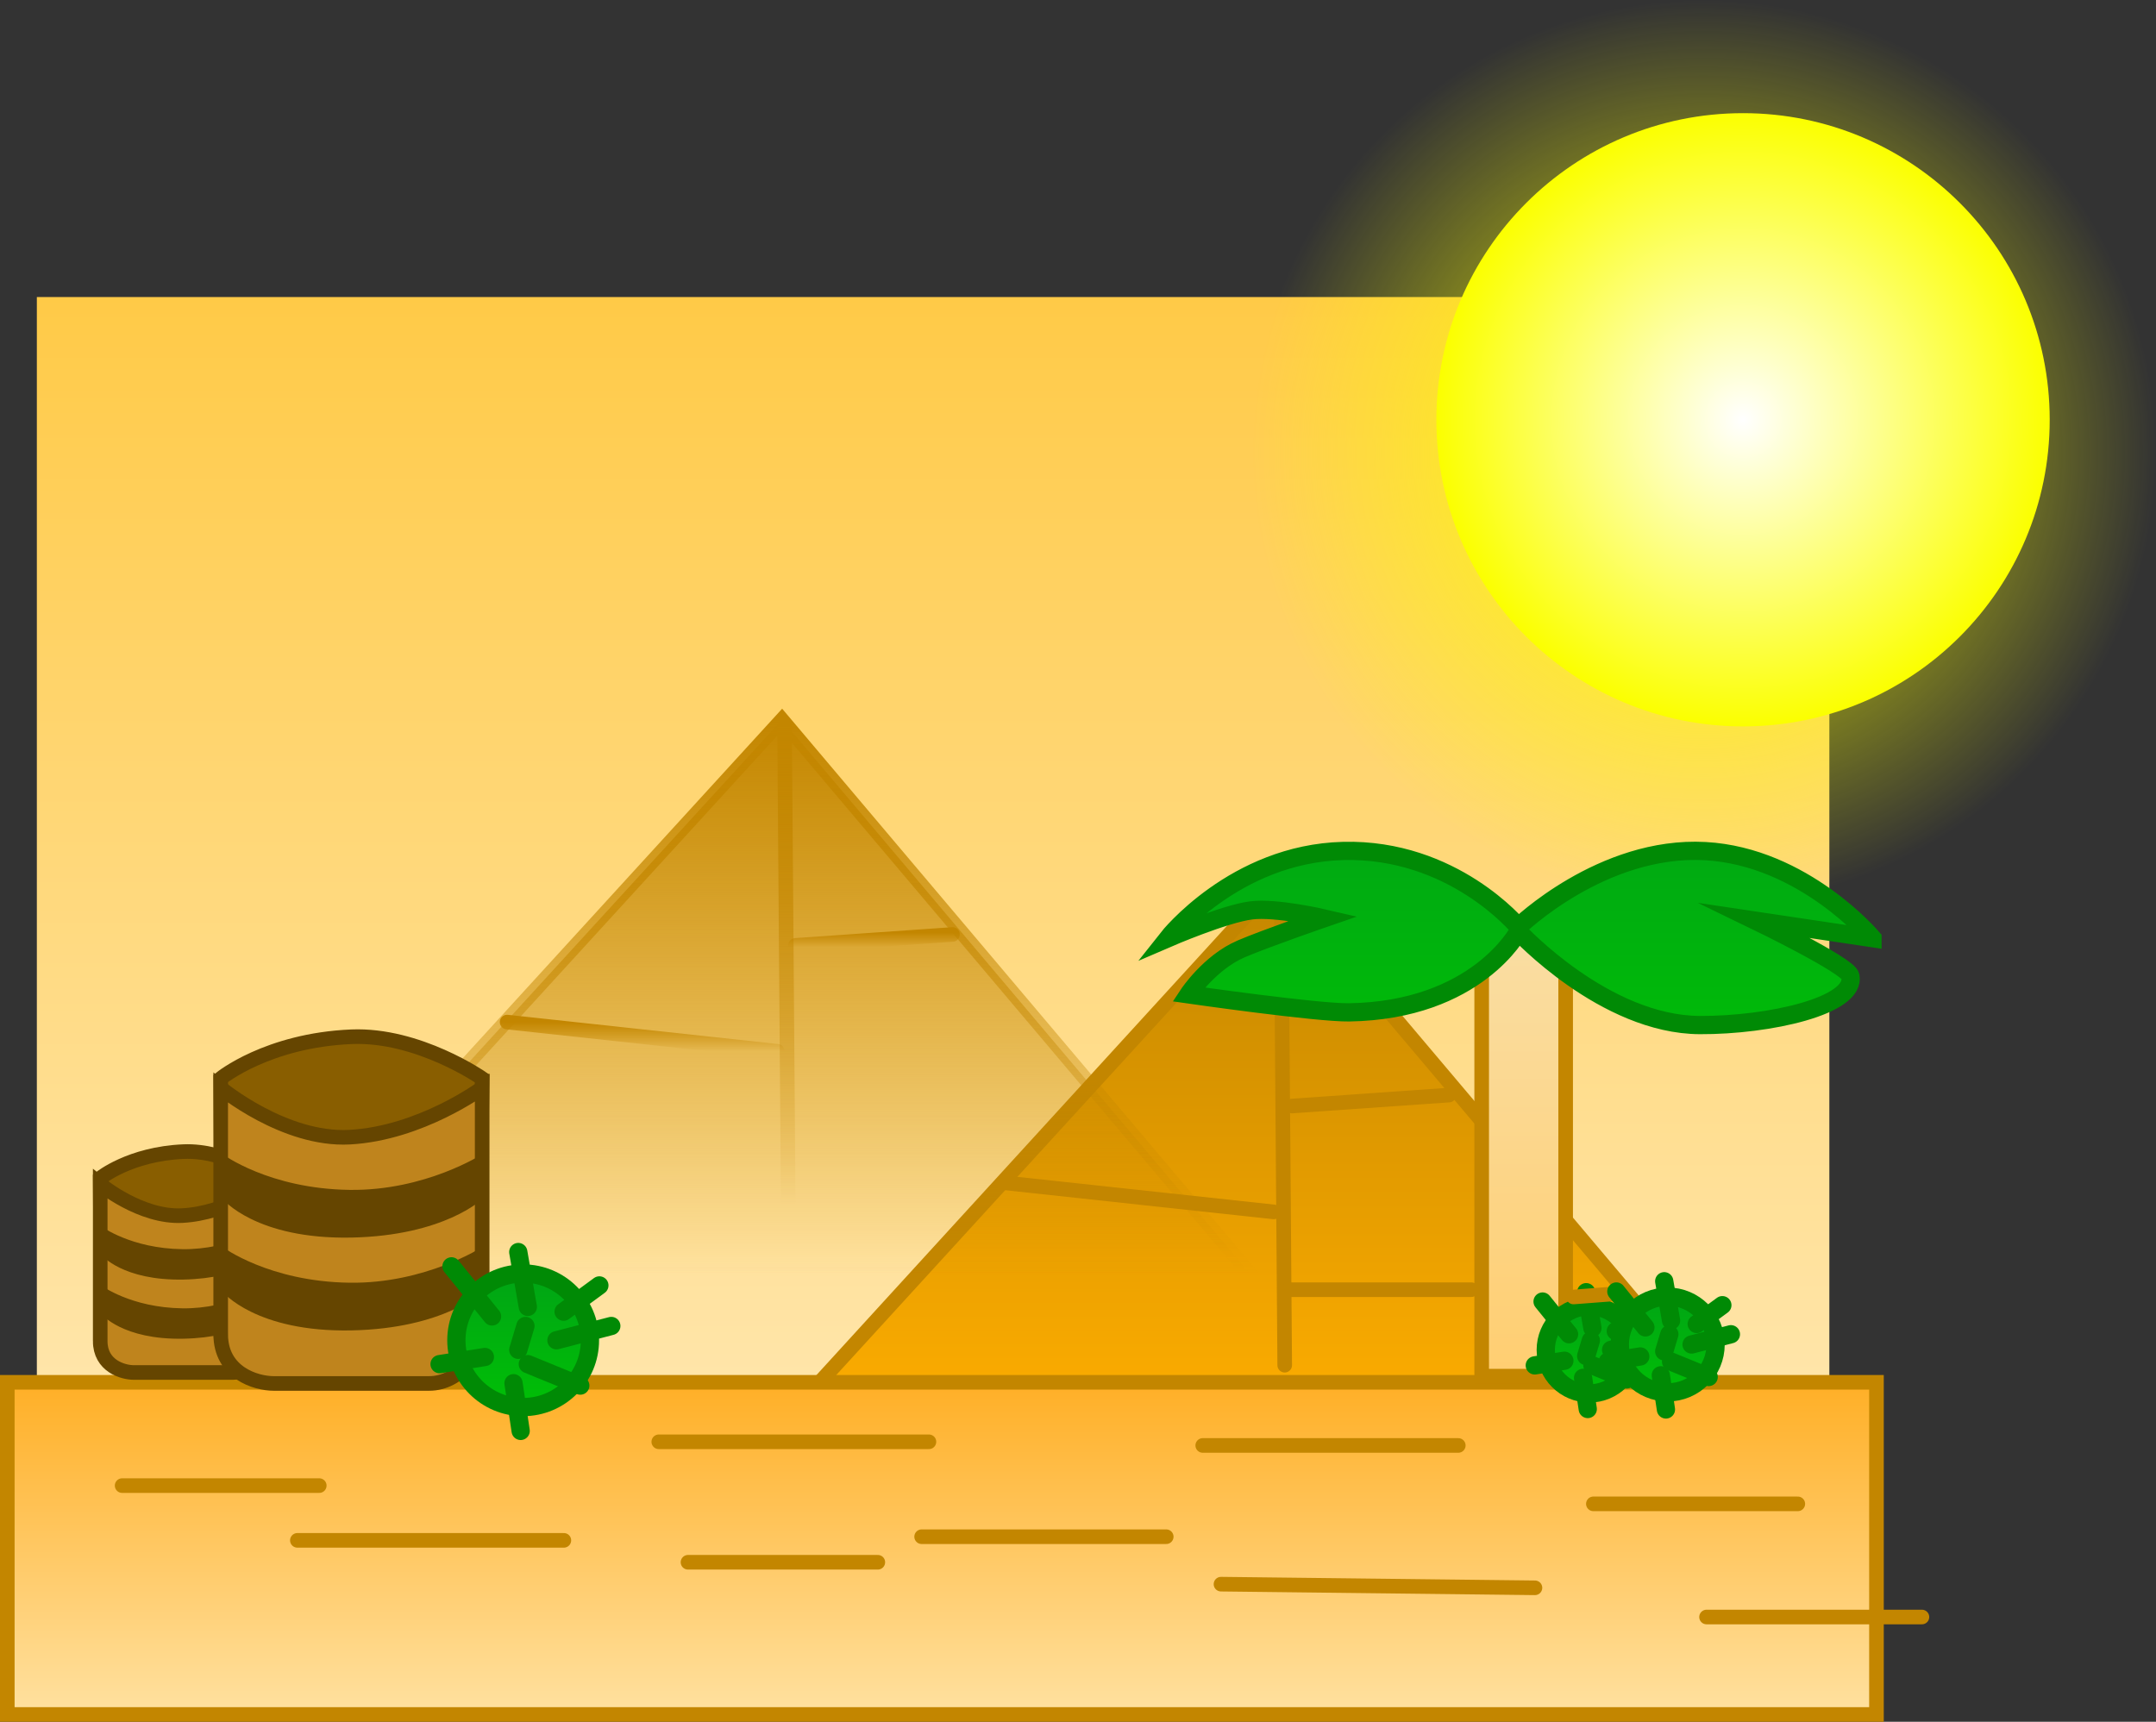 <svg version="1.1" xmlns="http://www.w3.org/2000/svg" xmlns:xlink="http://www.w3.org/1999/xlink" width="590.569" height="471.688" viewBox="0,0,590.569,471.688"><rect x="0" y="0" width="590.569" height="471.688" fill="#333333" stroke="none"/><defs><linearGradient x1="240" y1="-8" x2="240" y2="368" gradientUnits="userSpaceOnUse" id="color-1"><stop offset="0" stop-color="#ffca47"/><stop offset="1" stop-color="#ffecc3"/></linearGradient><linearGradient x1="329.359" y1="151.801" x2="329.359" y2="303.625" gradientUnits="userSpaceOnUse" id="color-2"><stop offset="0" stop-color="#c38600"/><stop offset="1" stop-color="#ffae00"/></linearGradient><linearGradient x1="193.359" y1="107.801" x2="193.359" y2="259.625" gradientUnits="userSpaceOnUse" id="color-3"><stop offset="0" stop-color="#c38600"/><stop offset="1" stop-color="#c38600" stop-opacity="0"/></linearGradient><linearGradient x1="193.359" y1="107.801" x2="193.359" y2="259.625" gradientUnits="userSpaceOnUse" id="color-4"><stop offset="0" stop-color="#c38600"/><stop offset="1" stop-color="#c38600" stop-opacity="0"/></linearGradient><linearGradient x1="199.813" y1="109.625" x2="199.813" y2="240.625" gradientUnits="userSpaceOnUse" id="color-5"><stop offset="0" stop-color="#c38600"/><stop offset="1" stop-color="#c38600" stop-opacity="0"/></linearGradient><linearGradient x1="223.813" y1="166.125" x2="223.813" y2="170.125" gradientUnits="userSpaceOnUse" id="color-6"><stop offset="0" stop-color="#c38600"/><stop offset="1" stop-color="#c38600" stop-opacity="0"/></linearGradient><linearGradient x1="160.312" y1="190.625" x2="160.312" y2="198.625" gradientUnits="userSpaceOnUse" id="color-7"><stop offset="0" stop-color="#c38600"/><stop offset="1" stop-color="#c38600" stop-opacity="0"/></linearGradient><linearGradient x1="242.406" y1="289.312" x2="242.406" y2="380.312" gradientUnits="userSpaceOnUse" id="color-8"><stop offset="0" stop-color="#ffaf26"/><stop offset="1" stop-color="#ffe1a0"/></linearGradient><linearGradient x1="401.766" y1="163.625" x2="401.766" y2="287.625" gradientUnits="userSpaceOnUse" id="color-9"><stop offset="0" stop-color="#f9dea4"/><stop offset="1" stop-color="#ffce71"/></linearGradient><radialGradient cx="450.975" cy="34.625" r="124" gradientUnits="userSpaceOnUse" id="color-10"><stop offset="0" stop-color="#fbff00"/><stop offset="1" stop-color="#fbff00" stop-opacity="0"/></radialGradient><radialGradient cx="461.859" cy="25.625" r="84" gradientUnits="userSpaceOnUse" id="color-11"><stop offset="0" stop-color="#ffffff"/><stop offset="1" stop-color="#fbff00"/></radialGradient><linearGradient x1="419.766" y1="268.465" x2="419.766" y2="292.358" gradientUnits="userSpaceOnUse" id="color-12"><stop offset="0" stop-color="#00a515"/><stop offset="1" stop-color="#00bf06"/></linearGradient><linearGradient x1="127.71" y1="259.505" x2="127.71" y2="296.092" gradientUnits="userSpaceOnUse" id="color-13"><stop offset="0" stop-color="#00a515"/><stop offset="1" stop-color="#00bf06"/></linearGradient><linearGradient x1="400.312" y1="128.816" x2="400.312" y2="206.455" gradientUnits="userSpaceOnUse" id="color-14"><stop offset="0" stop-color="#00a515"/><stop offset="1" stop-color="#00bf06"/></linearGradient><linearGradient x1="441.226" y1="265.84" x2="441.226" y2="292.067" gradientUnits="userSpaceOnUse" id="color-15"><stop offset="0" stop-color="#00a515"/><stop offset="1" stop-color="#00bf06"/></linearGradient></defs><g transform="translate(15.594,89.375)"><g data-paper-data="{&quot;isPaintingLayer&quot;:true}" fill-rule="nonzero" stroke-linejoin="miter" stroke-miterlimit="10" stroke-dasharray="" stroke-dashoffset="0" style="mix-blend-mode: normal"><path d="M-5.5,368v-376h491v376z" fill="url(#color-1)" stroke="none" stroke-width="0" stroke-linecap="butt"/><path d="M195.859,303.625l138.735,-151.824l128.265,151.824z" fill="url(#color-2)" stroke="#c38600" stroke-width="4" stroke-linecap="butt"/><path d="M59.859,259.625l138.735,-151.824l128.265,151.824z" fill="url(#color-3)" stroke="url(#color-4)" stroke-width="4" stroke-linecap="butt"/><path d="M200.313,240.625l-1,-131" fill="none" stroke="url(#color-5)" stroke-width="4" stroke-linecap="round"/><path d="M245.313,166.625l-43,3" fill="none" stroke="url(#color-6)" stroke-width="4" stroke-linecap="round"/><path d="M123.312,190.625l74,8" fill="none" stroke="url(#color-7)" stroke-width="4" stroke-linecap="round"/><path d="M-13.594,380.312v-91h512v91z" fill="url(#color-8)" stroke="#c38600" stroke-width="4" stroke-linecap="butt"/><path d="M17.859,317.609h54" fill="none" stroke="#c38600" stroke-width="4" stroke-linecap="round"/><path d="M65.859,332.609h73" fill="none" stroke="#c38600" stroke-width="4" stroke-linecap="round"/><path d="M172.859,338.609h52" fill="none" stroke="#c38600" stroke-width="4" stroke-linecap="round"/><path d="M164.859,305.609h74" fill="none" stroke="#c38600" stroke-width="4" stroke-linecap="round"/><path d="M236.859,331.609h67" fill="none" stroke="#c38600" stroke-width="4" stroke-linecap="round"/><path d="M318.859,344.609l86,1" fill="none" stroke="#c38600" stroke-width="4" stroke-linecap="round"/><path d="M313.859,306.609h70" fill="none" stroke="#c38600" stroke-width="4" stroke-linecap="round"/><path d="M476.859,322.609h-56" fill="none" stroke="#c38600" stroke-width="4" stroke-linecap="round"/><path d="M451.859,353.609h59" fill="none" stroke="#c38600" stroke-width="4" stroke-linecap="round"/><path d="M12.19,277.036l-0.331,-43.648c0,0 8.132,-6.659 22.831,-7.275c11.672,-0.489 22.8,7.275 22.8,7.275l-0.661,43.648z" fill="#895e00" stroke="#654500" stroke-width="4" stroke-linecap="butt"/><path d="M11.859,278.028c0,-8.518 0,-42.986 0,-42.986c0,0 11.101,9.205 22.485,8.597c12.393,-0.661 23.146,-8.597 23.146,-8.597c0,0 0,32.555 0,41.664c0,4.445 -3.888,9.92 -9.259,9.92c-9.901,0 -22.196,0 -27.114,0c-3.123,0 -9.259,-1.839 -9.259,-8.597z" fill="#bf841d" stroke="#654500" stroke-width="4" stroke-linecap="butt"/><path d="M12.206,254.438v-7.824c0,0 8.073,6.036 22.154,6.226c13.25,0.179 23.146,-6.226 23.146,-6.226v7.824c0,0 -6.588,6.395 -22.816,6.726c-16.721,0.341 -22.485,-6.726 -22.485,-6.726z" fill="#654500" stroke="none" stroke-width="0" stroke-linecap="butt"/><path d="M12.206,270.641v-7.824c0,0 8.073,6.036 22.154,6.226c13.25,0.179 23.146,-6.226 23.146,-6.226v7.824c0,0 -6.588,6.395 -22.816,6.726c-16.721,0.341 -22.485,-6.726 -22.485,-6.726z" fill="#654500" stroke="none" stroke-width="0" stroke-linecap="butt"/><path d="M390.266,287.625v-124h23v124z" fill="url(#color-9)" stroke="#c38600" stroke-width="4" stroke-linecap="butt"/><path d="M335.313,153.625l1,131" fill="none" stroke="#c38600" stroke-width="4" stroke-linecap="round"/><path d="M338.313,213.625l43,-3" fill="none" stroke="#c38600" stroke-width="4" stroke-linecap="round"/><path d="M333.313,242.625l-74,-8" fill="none" stroke="#c38600" stroke-width="4" stroke-linecap="round"/><path d="M45.378,274.574l-0.519,-68.509c0,0 12.763,-10.452 35.836,-11.418c18.321,-0.768 35.787,11.418 35.787,11.418l-1.038,68.509z" fill="#895e00" stroke="#654500" stroke-width="4" stroke-linecap="butt"/><path d="M44.859,276.131c0,-13.369 0,-67.471 0,-67.471c0,0 17.423,14.448 35.292,13.494c19.451,-1.038 36.33,-13.494 36.33,-13.494c0,0 0,51.098 0,65.395c0,6.976 -6.102,15.57 -14.532,15.57c-15.54,0 -34.839,0 -42.558,0c-4.902,0 -14.532,-2.887 -14.532,-13.494z" fill="#bf841d" stroke="#654500" stroke-width="4" stroke-linecap="butt"/><path d="M45.403,239.105v-12.28c0,0 12.671,9.474 34.773,9.773c20.797,0.281 36.33,-9.773 36.33,-9.773v12.28c0,0 -10.34,10.037 -35.811,10.556c-26.245,0.535 -35.292,-10.556 -35.292,-10.556z" fill="#654500" stroke="none" stroke-width="0" stroke-linecap="butt"/><path d="M45.403,264.536v-12.28c0,0 12.671,9.474 34.773,9.773c20.797,0.281 36.33,-9.773 36.33,-9.773v12.28c0,0 -10.34,10.037 -35.811,10.556c-26.245,0.535 -35.292,-10.556 -35.292,-10.556z" fill="#654500" stroke="none" stroke-width="0" stroke-linecap="butt"/><path d="M326.975,34.625c0,-68.483 55.517,-124 124,-124c68.483,0 124,55.517 124,124c0,68.483 -55.517,124 -124,124c-68.483,0 -124,-55.517 -124,-124z" fill="url(#color-10)" stroke="none" stroke-width="0" stroke-linecap="butt"/><path d="M377.859,25.625c0,-46.392 37.608,-84 84,-84c46.392,0 84,37.608 84,84c0,46.392 -37.608,84 -84,84c-46.392,0 -84,-37.608 -84,-84z" fill="url(#color-11)" stroke="none" stroke-width="0" stroke-linecap="butt"/><path d="M407.819,280.412c0,-6.598 5.349,-11.947 11.947,-11.947c6.598,0 11.947,5.349 11.947,11.947c0,6.598 -5.349,11.947 -11.947,11.947c-6.598,0 -11.947,-5.349 -11.947,-11.947z" fill="url(#color-12)" stroke="#008a05" stroke-width="5" stroke-linecap="butt"/><path d="M426.999,275.292l6.4,-4.693" fill="none" stroke="#008a05" stroke-width="5" stroke-linecap="round"/><path d="M420.599,274.438l-1.707,-9.813" fill="none" stroke="#008a05" stroke-width="5" stroke-linecap="round"/><path d="M418.892,282.118l1.28,-4.267" fill="none" stroke="#008a05" stroke-width="5" stroke-linecap="round"/><path d="M414.199,276.145l-7.253,-8.96" fill="none" stroke="#008a05" stroke-width="5" stroke-linecap="round"/><path d="M404.812,284.678l8.107,-1.28" fill="none" stroke="#008a05" stroke-width="5" stroke-linecap="round"/><path d="M419.319,296.625l-1.28,-8.533" fill="none" stroke="#008a05" stroke-width="5" stroke-linecap="round"/><path d="M420.599,284.678l9.387,3.84" fill="none" stroke="#008a05" stroke-width="5" stroke-linecap="round"/><path d="M425.719,280.412l9.813,-2.56" fill="none" stroke="#008a05" stroke-width="5" stroke-linecap="round"/><path d="M109.416,277.798c0,-10.103 8.19,-18.293 18.293,-18.293c10.103,0 18.293,8.19 18.293,18.293c0,10.103 -8.19,18.293 -18.293,18.293c-10.103,0 -18.293,-8.19 -18.293,-18.293z" fill="url(#color-13)" stroke="#008a05" stroke-width="5" stroke-linecap="butt"/><path d="M138.786,269.958l9.8,-7.187" fill="none" stroke="#008a05" stroke-width="5" stroke-linecap="round"/><path d="M128.986,268.652l-2.613,-15.027" fill="none" stroke="#008a05" stroke-width="5" stroke-linecap="round"/><path d="M126.373,280.412l1.96,-6.533" fill="none" stroke="#008a05" stroke-width="5" stroke-linecap="round"/><path d="M119.186,271.265l-11.107,-13.72" fill="none" stroke="#008a05" stroke-width="5" stroke-linecap="round"/><path d="M104.812,284.332l12.413,-1.96" fill="none" stroke="#008a05" stroke-width="5" stroke-linecap="round"/><path d="M127.026,302.625l-1.96,-13.067" fill="none" stroke="#008a05" stroke-width="5" stroke-linecap="round"/><path d="M128.986,284.332l14.373,5.88" fill="none" stroke="#008a05" stroke-width="5" stroke-linecap="round"/><path d="M497.312,167.636l-32.005,-4.781c0,0 25.365,12.276 25.947,15.149c1.655,8.168 -22.294,13.521 -41.226,13.44c-26.128,-0.112 -49.716,-25.658 -49.716,-25.658c0,0 -11.356,21.623 -46.363,22.178c-8.697,0.138 -43.991,-4.922 -43.991,-4.922c0,0 5.809,-8.783 14.465,-12.482c6.693,-2.86 22.6,-8.349 22.6,-8.349c0,0 -13.087,-3.047 -19.878,-2.185c-7.394,0.939 -22.833,7.608 -22.833,7.608c0,0 18.249,-23.133 48.022,-23.887c30.149,-0.764 47.978,20.806 47.978,20.806c0,0 22.909,-22.312 51.181,-20.763c26.959,1.477 45.819,23.844 45.819,23.844z" fill="url(#color-14)" stroke="#008a05" stroke-width="5" stroke-linecap="butt"/><path d="M136.826,277.798l15.027,-3.92" fill="none" stroke="#008a05" stroke-width="5" stroke-linecap="round"/><path d="M337.428,263.938h50" fill="none" stroke="#c38600" stroke-width="4" stroke-linecap="round"/><path d="M415.428,265.938l13,-1" fill="none" stroke="#c38600" stroke-width="4" stroke-linecap="round"/><path d="M428.113,278.953c0,-7.242 5.871,-13.113 13.113,-13.113c7.242,0 13.113,5.871 13.113,13.113c0,7.242 -5.871,13.113 -13.113,13.113c-7.242,0 -13.113,-5.871 -13.113,-13.113z" fill="url(#color-15)" stroke="#008a05" stroke-width="5" stroke-linecap="butt"/><path d="M449.166,273.333l7.025,-5.152" fill="none" stroke="#008a05" stroke-width="5" stroke-linecap="round"/><path d="M442.141,272.397l-1.873,-10.772" fill="none" stroke="#008a05" stroke-width="5" stroke-linecap="round"/><path d="M440.267,280.827l1.405,-4.683" fill="none" stroke="#008a05" stroke-width="5" stroke-linecap="round"/><path d="M435.116,274.27l-7.962,-9.835" fill="none" stroke="#008a05" stroke-width="5" stroke-linecap="round"/><path d="M424.812,283.637l8.898,-1.405" fill="none" stroke="#008a05" stroke-width="5" stroke-linecap="round"/><path d="M440.736,296.75l-1.405,-9.367" fill="none" stroke="#008a05" stroke-width="5" stroke-linecap="round"/><path d="M442.141,283.637l10.303,4.215" fill="none" stroke="#008a05" stroke-width="5" stroke-linecap="round"/><path d="M447.761,278.953l10.772,-2.81" fill="none" stroke="#008a05" stroke-width="5" stroke-linecap="round"/></g></g></svg>